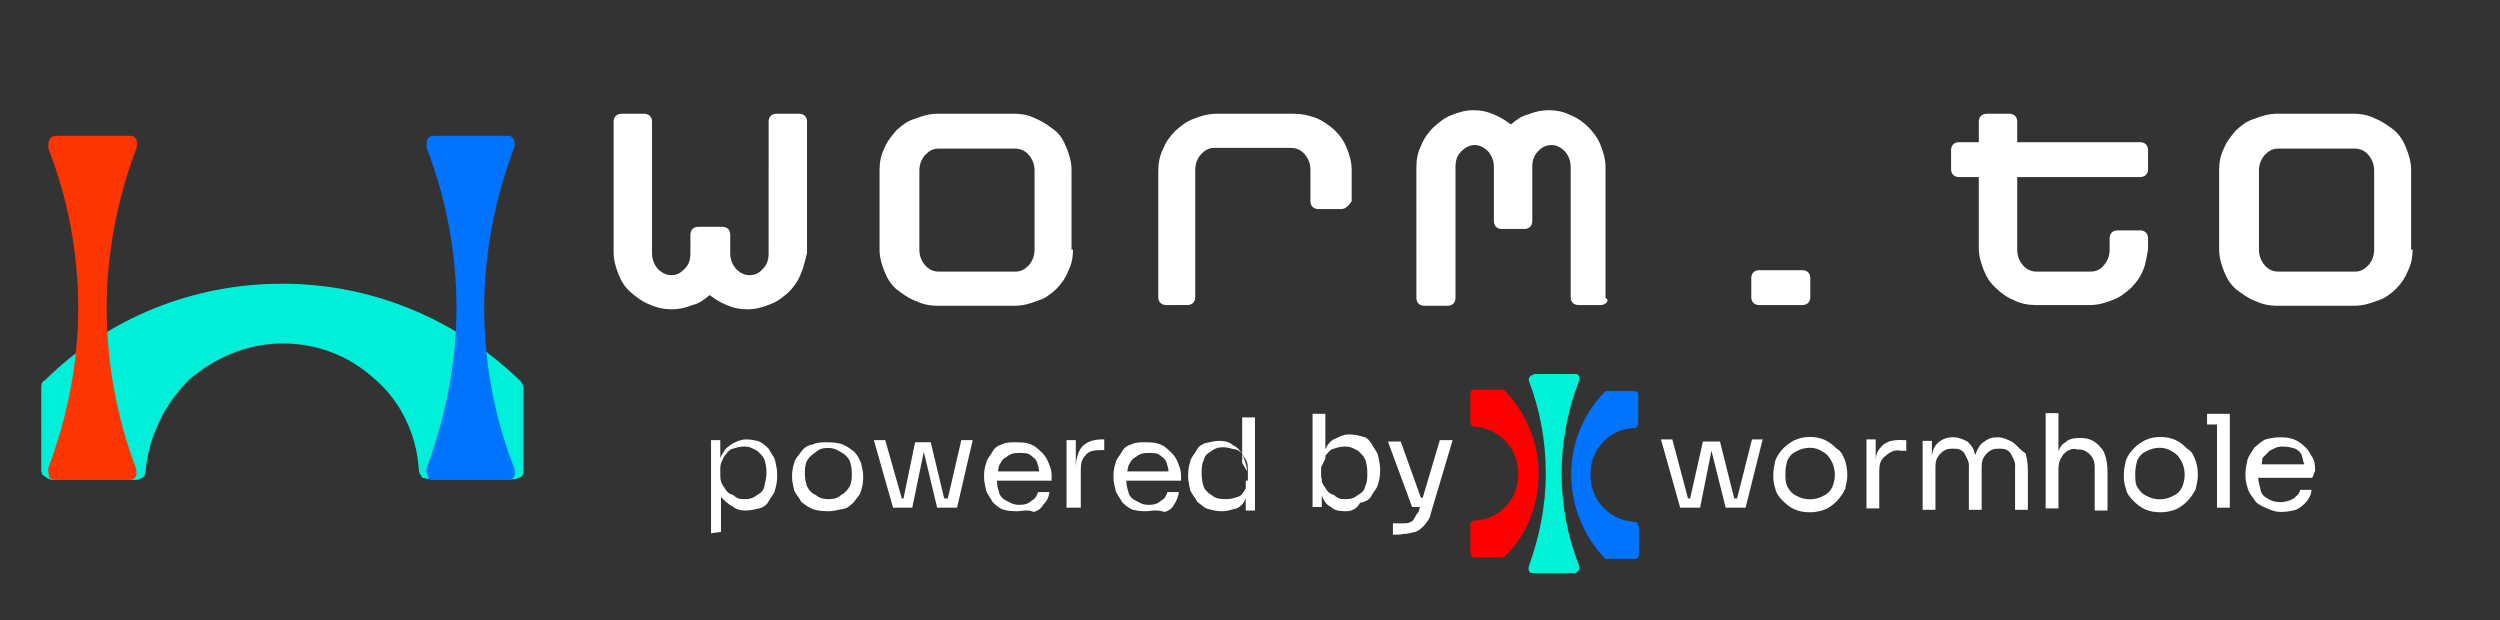 <?xml version="1.0" encoding="utf-8"?>
<!-- Generator: Adobe Illustrator 25.4.1, SVG Export Plug-In . SVG Version: 6.00 Build 0)  -->
<svg version="1.1" id="Layer_1" xmlns="http://www.w3.org/2000/svg" xmlns:xlink="http://www.w3.org/1999/xlink" x="0px" y="0px"
	 viewBox="0 0 351.6 87.2" style="enable-background:new 0 0 351.6 87.2;" xml:space="preserve">
<rect x="0" y="0" width="351.6" height="87.2" fill="#333333" stroke="none"/>
<style type="text/css">
	.st0{fill:#00EFD8;}
	.st1{fill:#FD3503;}
	.st2{fill:#0074FF;}
	.st3{fill:#FFFFFF;}
	.st4{fill:#FF0000;}
	.st5{fill:#0073FF;}
	.st6{fill:#00F3D7;}
	.st7{enable-background:new    ;}
</style>
<g>
	<path class="st0" d="M39.7,39.9c-12.6,0-24.5,4.8-33.4,13.6c-0.5,0.2-0.5,0.7-0.5,1.2v11.1c0,0.5,0,1,0.5,1.2
		c0.2,0.2,0.7,0.5,1.2,0.5h11.6c0.5,0,0.7-0.2,1.2-0.5c0-0.2,0.2-0.7,0.2-1c0.5-4.8,2.7-9.2,6.1-12.6c3.6-3.1,8.2-5.1,13.1-5.1
		s9.4,1.7,13.1,5.1c3.6,3.1,5.8,7.8,6.1,12.6c0,0.5,0.2,0.7,0.5,1.2c0.2,0,0.7,0.2,1.2,0.2h11.6c0.2,0,0.5,0,0.7-0.2
		c0.2,0,0.5-0.2,0.5-0.2c0-0.2,0.2-0.2,0.2-0.5s0-0.5,0-0.7V54.7c0-0.5-0.2-1-0.5-1.2C64.1,44.8,52.2,39.9,39.7,39.9z"/>
	<path class="st1" d="M8,19.1c-0.1,0-0.4,0-0.6,0.1c-0.1,0.1-0.3,0.1-0.4,0.4C6.8,20,6.8,20,6.8,20.3c0,0.1,0,0.4,0,0.6
		C9.6,28,11,35.8,11,43.3c0,7.7-1.5,15.3-4.2,22.5c0,0.1-0.1,0.3,0,0.6c0,0.1,0.1,0.3,0.1,0.6c0,0.3,0.3,0.3,0.4,0.4
		s0.3,0.1,0.6,0.1h10.2c0.1,0,0.4,0,0.6-0.1c0.1-0.1,0.3-0.1,0.4-0.4c0.1-0.1,0.1-0.3,0.1-0.6c0-0.1,0-0.4-0.1-0.6
		C16.4,58.7,15,50.9,15,43.3c0-7.7,1.5-15.3,4.2-22.5c0-0.1,0.1-0.3,0.1-0.6c0-0.1-0.1-0.3-0.1-0.6c-0.1-0.1-0.3-0.3-0.4-0.4
		s-0.3-0.1-0.6-0.1C18.2,19.1,8,19.1,8,19.1z"/>
	<path class="st2" d="M61.1,19.1c-0.1,0-0.4,0-0.6,0.1c-0.1,0.1-0.3,0.1-0.4,0.4C60,19.9,60,19.9,60,20.2c0,0.1,0,0.4,0,0.6
		c2.8,7.2,4.2,14.9,4.2,22.5c0,7.7-1.5,15.3-4.2,22.5c0,0.1-0.1,0.3,0,0.6c0,0.1,0.1,0.3,0.1,0.6c0,0.3,0.3,0.3,0.4,0.4
		c0.1,0.1,0.3,0.1,0.6,0.1h10.2c0.1,0,0.4,0,0.6-0.1c0.1-0.1,0.3-0.1,0.4-0.4c0.1-0.1,0.1-0.3,0.1-0.6c0-0.1,0-0.4-0.1-0.6
		c-2.8-7.2-4.2-14.9-4.2-22.5c0-7.7,1.5-15.3,4.2-22.5c0-0.1,0.1-0.3,0.1-0.6c0-0.1-0.1-0.3-0.1-0.6c-0.1-0.1-0.3-0.3-0.4-0.4
		s-0.3-0.1-0.6-0.1C71.3,19.1,61.1,19.1,61.1,19.1z"/>
</g>
<g>
	<g>
		<g>
			<polygon class="st3" points="244.3,70.1 243.9,70.1 241.9,62.1 239.5,62.1 237.7,70.1 237.4,70.1 235.2,61.8 233.6,61.8 
				236.3,71.4 236.7,71.4 237.6,71.4 238,71.4 238.6,71.4 239.1,71.4 240.7,63.4 242.7,71.4 243.3,71.4 243.9,71.4 244.3,71.4 
				245.2,71.4 245.5,71.4 247.9,61.8 246.4,61.8 			"/>
			<path class="st3" d="M258.3,63.1c-0.6-0.6-1-0.9-1.6-1.2c-1.3-0.6-3-0.6-4.3,0c-1.2,0.6-2.2,1.6-2.7,2.8
				c-0.1,0.6-0.3,1.2-0.3,1.9V67c0,0.7,0.1,1.2,0.3,1.8c0.1,0.6,0.6,1.2,1,1.6c0.6,0.6,1,0.9,1.6,1.2c1.3,0.6,3.1,0.6,4.5,0
				c1.2-0.6,2.1-1.6,2.7-2.8c0.1-0.6,0.3-1.2,0.3-1.8v-0.3c0-0.7-0.1-1.2-0.3-1.9C259.2,64,258.9,63.4,258.3,63.1z M257.7,68.5
				c-0.3,0.6-0.7,1-1.2,1.2c-1.2,0.7-2.7,0.7-3.9,0c-0.6-0.3-0.9-0.7-1.2-1.2c-0.3-0.6-0.3-1.2-0.3-1.9s0.1-1.2,0.3-1.9
				c0.3-0.6,0.7-1,1.2-1.2c1.2-0.7,2.7-0.7,3.7,0c0.6,0.3,0.9,0.7,1.2,1.2C258.2,65.9,258.2,67.3,257.7,68.5L257.7,68.5z"/>
			<path class="st3" d="M264.7,62.7c-0.6,0.6-0.9,1.2-0.9,2.1v-3h-1.3v9.7h1.8v-5.2c0-0.9,0.1-1.6,0.9-2.2c0.7-0.6,1.3-0.9,2.2-0.7
				h0.7v-1.5h-0.3C266.2,61.8,265.3,62.1,264.7,62.7z"/>
			<path class="st3" d="M282.9,62.1c-0.6-0.3-1.2-0.6-1.9-0.6l0,0c-0.7,0-1.3,0.1-1.9,0.6c-0.6,0.3-0.9,0.9-1.2,1.6
				c0,0.1,0,0.1-0.1,0.3c0-0.1,0-0.1-0.1-0.3c-0.1-0.7-0.6-1.2-1-1.6c-0.6-0.3-1.2-0.6-1.9-0.6l0,0c-1.3-0.1-2.7,0.7-3,2.1
				c0,0.1-0.1,0.3-0.1,0.6v-2.2h-1.3v9.7h1.8v-6c0-0.7,0.1-1.3,0.7-1.9c0.6-0.6,1-0.7,1.8-0.7c0.7,0,1.2,0.1,1.6,0.7
				c0.3,0.6,0.7,1.2,0.6,1.9v6h1.8v-6c0-0.7,0.1-1.3,0.7-1.9c0.6-0.6,1-0.7,1.8-0.7c0.7,0,1.2,0.1,1.6,0.7c0.3,0.6,0.7,1.2,0.6,1.9
				v6h1.8v-5.5c0-0.9-0.1-1.6-0.3-2.4C283.8,63,283.5,62.4,282.9,62.1z"/>
			<path class="st3" d="M292.6,61.6L292.6,61.6c-0.9,0-1.6,0.1-2.1,0.6c-0.6,0.3-0.9,0.9-1,1.3v-5.4h-1.8v13.4h1.8v-5.5
				c0-0.7,0.1-1.3,0.7-2.1c0.6-0.6,1.2-0.9,1.9-0.7c0.7,0,1.2,0.1,1.8,0.7c0.6,0.6,0.7,1.2,0.7,1.9v6h1.8v-5.5
				c0-1.3-0.3-2.7-0.9-3.3C294.6,61.9,293.7,61.6,292.6,61.6z"/>
			<path class="st3" d="M307.6,63.1c-0.6-0.6-1-0.9-1.6-1.2c-1.3-0.6-3-0.6-4.3,0c-1.2,0.6-2.2,1.6-2.7,2.8
				c-0.1,0.6-0.3,1.2-0.3,1.9V67c0,0.7,0.1,1.2,0.3,1.8c0.1,0.6,0.6,1.2,1,1.6c0.6,0.6,1,0.9,1.6,1.2c1.3,0.6,3.1,0.6,4.5,0
				c1.2-0.6,2.1-1.6,2.7-2.8c0.1-0.6,0.3-1.2,0.3-1.8v-0.3c0-0.7-0.1-1.2-0.3-1.9C308.5,64,308.2,63.4,307.6,63.1z M306.9,68.5
				c-0.3,0.6-0.7,1-1.2,1.2c-1.2,0.7-2.7,0.7-3.9,0c-0.6-0.3-0.9-0.7-1.2-1.2c-0.3-0.4-0.3-1.2-0.3-1.9s0.1-1.2,0.3-1.9
				c0.3-0.6,0.7-1,1.2-1.2c1.2-0.7,2.7-0.7,3.7,0c0.6,0.3,0.9,0.7,1.2,1.2C307.4,65.9,307.4,67.3,306.9,68.5L306.9,68.5z"/>
			<polygon class="st3" points="310.4,58.2 310.4,59.7 311.8,59.7 311.8,71.4 313.6,71.4 313.6,59.7 313.6,58.2 311.8,58.2 			"/>
			<path class="st3" d="M325.6,66.2c0-0.9-0.1-1.6-0.6-2.2c-0.3-0.7-0.9-1.3-1.6-1.8c-0.9-0.6-1.8-0.7-2.7-0.7
				c-0.7,0-1.3,0.1-2.1,0.3c-0.6,0.3-1,0.7-1.6,1.2c-0.3,0.6-0.7,1-0.9,1.6c-0.1,0.6-0.3,1.2-0.3,1.9v0.3c0,0.7,0.1,1.2,0.3,1.8
				c0.1,0.6,0.6,1.2,0.9,1.6c0.3,0.6,0.9,0.9,1.6,1.2c0.7,0.3,1.3,0.6,2.2,0.6c0.7,0,1.3-0.1,2.1-0.3c1.2-0.6,2.1-1.6,2.2-2.8h-1.6
				c-0.1,0.6-0.6,0.9-0.9,1.2c-1.2,0.7-2.7,0.7-3.7,0c-0.6-0.3-0.9-0.7-1-1.3c-0.1-0.6-0.3-1-0.3-1.6h7.6L325.6,66.2z M319.2,63.4
				c0.6-0.3,1-0.6,1.8-0.6c0.6,0,1.2,0.1,1.8,0.3c0.6,0.3,0.9,0.7,1,1.2c0.1,0.3,0.1,0.7,0.3,1h-6c0-0.3,0.1-0.7,0.1-0.9
				C318.5,64.1,318.8,63.8,319.2,63.4z"/>
		</g>
		<g>
			<path class="st4" d="M216.4,66.5c0-4.3-1.8-8.5-4.8-11.6c-0.1-0.1-0.3-0.1-0.3-0.1h-3.9c-0.3,0-0.6,0.1-0.6,0.6v4
				c0,0.3,0.1,0.6,0.6,0.6c3.7,0.3,6.4,3.4,6.1,7.1c-0.1,3.3-2.8,6-6.1,6.1c-0.3,0-0.6,0.3-0.6,0.6v4c0,0.3,0.3,0.6,0.6,0.6h3.9
				c0.1,0,0.3,0,0.3-0.1C214.8,75.2,216.4,71,216.4,66.5z"/>
			<path class="st5" d="M230.4,74c0-0.3-0.1-0.6-0.6-0.6c-3.7-0.3-6.4-3.4-6.1-7.1c0.1-3.3,2.8-6,6.1-6.1c0.3,0,0.6-0.3,0.6-0.6v-4
				c0-0.3-0.1-0.6-0.6-0.6H226c-0.1,0-0.3,0-0.3,0.1c-6.3,6.4-6.3,16.8,0,23.4c0.1,0.1,0.3,0.1,0.3,0.1h3.9c0.3,0,0.6-0.1,0.6-0.6
				V74z"/>
			<path class="st6" d="M215.7,52.7c-0.3,0-0.7,0.3-0.7,0.7v0.1c1.6,4.2,2.4,8.5,2.4,13.1s-0.9,8.9-2.4,13.1c-0.1,0.3,0,0.7,0.3,0.9
				h0.1h6c0.3,0,0.7-0.3,0.7-0.7v-0.3c-3.3-8.3-3.3-17.7,0-26.1c0.1-0.3,0-0.7-0.3-0.9h-0.1H215.7z"/>
		</g>
		<g>
			<path class="st3" d="M100,75V61.9h1.3v4.2H101c0-1,0.3-1.9,0.7-2.4c0.3-0.7,0.9-1,1.3-1.3c0.6-0.3,1.2-0.6,1.9-0.6
				s1.3,0.1,1.9,0.3c0.6,0.3,1,0.7,1.3,1c0.3,0.6,0.7,1,0.9,1.6c0.1,0.6,0.3,1.2,0.3,1.9V67c0,0.7-0.1,1.2-0.3,1.9
				c-0.1,0.6-0.6,1-0.9,1.6c-0.3,0.6-0.9,0.9-1.3,1c-0.6,0.1-1.2,0.3-1.9,0.3s-1.3-0.1-1.9-0.6c-0.6-0.3-1-0.7-1.6-1.3
				c-0.3-0.7-0.7-1.6-0.7-2.7l0.7,1.3v6.3L100,75L100,75z M104.7,70.2c0.7,0,1.2-0.1,1.8-0.6c0.6-0.3,0.9-0.7,1-1.2
				c0.1-0.6,0.3-1.2,0.3-1.9c0-0.7-0.1-1.3-0.3-1.9c-0.3-0.6-0.7-0.9-1-1.2c-0.6-0.3-1-0.6-1.8-0.6c-0.6,0-1,0.1-1.6,0.3
				c-0.6,0.1-0.9,0.7-1.2,1c-0.3,0.6-0.6,1-0.6,1.8v0.9c0,0.7,0.1,1.2,0.6,1.8c0.3,0.6,0.7,0.9,1.2,1
				C103.7,70.2,104.2,70.2,104.7,70.2z"/>
			<path class="st3" d="M116.5,71.9c-0.9,0-1.6-0.1-2.2-0.3c-0.7-0.3-1.2-0.7-1.6-1c-0.3-0.6-0.7-1-1-1.6c-0.1-0.6-0.3-1.2-0.3-1.8
				v-0.3c0-0.6,0.1-1.2,0.3-1.8c0.1-0.6,0.6-1,1-1.6c0.4-0.6,1-0.9,1.6-1c0.7-0.3,1.3-0.3,2.1-0.3c0.7,0,1.6,0.1,2.1,0.3
				c0.7,0.3,1.2,0.7,1.6,1c0.6,0.6,0.7,1,1,1.6c0.1,0.6,0.3,1.2,0.3,1.8v0.3c0,0.6-0.1,1.2-0.3,1.8c-0.1,0.6-0.6,1-1,1.6
				c-0.6,0.6-1,0.9-1.6,1C118.2,71.6,117.4,71.9,116.5,71.9z M116.5,70.2c0.7,0,1.3-0.1,1.8-0.6c0.6-0.3,0.9-0.7,1.2-1.2
				c0.3-0.6,0.3-1.2,0.3-1.8c0-0.7-0.1-1.2-0.3-1.8c-0.3-0.6-0.7-0.9-1.2-1.2s-1-0.6-1.8-0.6s-1.2,0.1-1.8,0.6
				c-0.6,0.4-0.9,0.7-1.2,1.2c-0.3,0.6-0.3,1.2-0.3,1.8c0,0.7,0.1,1.2,0.3,1.8c0.3,0.6,0.7,1,1.2,1.2
				C115.3,70.1,115.9,70.2,116.5,70.2z"/>
			<path class="st3" d="M125.6,71.4l-2.7-9.5h1.6l2.7,9.5H125.6z M125.9,71.4v-1.3h1.9v1.3H125.9z M126.8,71.4l1.9-9.2h2.2l2.2,9.2
				h-1.3l-2.2-9.2h0.6l-1.9,9.2H126.8z M132.3,71.4v-1.3h1.9v1.3H132.3z M133,71.4l2.2-9.5h1.6l-2.2,9.5H133z"/>
			<path class="st3" d="M143,71.9c-0.9,0-1.6-0.1-2.1-0.3c-0.6-0.3-1-0.7-1.3-1c-0.3-0.6-0.7-1-0.9-1.6c-0.1-0.6-0.3-1.2-0.3-1.8
				v-0.3c0-0.7,0.1-1.2,0.3-1.8c0.1-0.6,0.6-1,0.9-1.6c0.3-0.6,0.9-0.9,1.3-1c0.6-0.3,1.2-0.3,2.1-0.3c1,0,1.9,0.1,2.7,0.7
				c0.7,0.6,1.2,1,1.6,1.8c0.3,0.7,0.6,1.3,0.6,2.2v0.7h-8.5v-1.3h7.1l-0.3,0.7c0-0.7-0.1-1.2-0.3-1.8c-0.1-0.6-0.6-0.9-1-1.2
				c-0.3-0.3-1-0.3-1.6-0.3c-0.7,0-1.2,0.1-1.8,0.6c-0.6,0.3-0.7,0.7-1,1.2c-0.1,0.6-0.3,1.2-0.3,1.9s0.1,1.2,0.3,1.8
				c0.1,0.6,0.6,1,1,1.2c0.6,0.3,1,0.6,1.8,0.6c0.7,0,1.3-0.1,1.8-0.6c0.6-0.3,0.7-0.7,0.9-1.2h1.6c-0.1,0.7-0.3,1.2-0.9,1.8
				c-0.3,0.6-0.9,0.9-1.3,1C144.4,71.6,143.8,71.9,143,71.9z"/>
			<path class="st3" d="M150,71.4v-9.5h1.3v4l0,0c0-1.3,0.3-2.4,0.9-3.1c0.7-0.7,1.6-1,2.8-1h0.3v1.5h-0.4c-0.9,0-1.8,0.1-2.2,0.7
				c-0.6,0.6-0.7,1.2-0.7,2.2v5.2H150z"/>
			<path class="st3" d="M161.2,71.9c-0.9,0-1.6-0.1-2.1-0.3c-0.6-0.3-1-0.7-1.3-1c-0.3-0.6-0.7-1-0.9-1.6c-0.1-0.6-0.3-1.2-0.3-1.8
				v-0.3c0-0.7,0.1-1.2,0.3-1.8c0.1-0.6,0.6-1,0.9-1.6c0.3-0.6,0.9-0.9,1.3-1c0.6-0.3,1.2-0.3,2.1-0.3c1,0,1.9,0.1,2.7,0.7
				c0.7,0.6,1.2,1,1.6,1.8c0.3,0.7,0.6,1.3,0.6,2.2v0.7h-8.5v-1.3h7.1l-0.3,0.7c0-0.7-0.1-1.2-0.3-1.8c-0.1-0.6-0.6-0.9-1-1.2
				c-0.3-0.3-1-0.3-1.6-0.3c-0.7,0-1.2,0.1-1.8,0.6c-0.6,0.3-0.7,0.7-1,1.2c-0.1,0.6-0.3,1.2-0.3,1.9s0.1,1.2,0.3,1.8
				c0.1,0.6,0.6,1,1,1.2c0.6,0.3,1,0.6,1.8,0.6c0.7,0,1.3-0.1,1.8-0.6c0.6-0.3,0.7-0.7,0.9-1.2h1.6c-0.1,0.7-0.3,1.2-0.7,1.8
				c-0.3,0.6-0.9,0.9-1.3,1C162.5,71.6,161.8,71.9,161.2,71.9z"/>
			<path class="st3" d="M171.9,71.9c-0.7,0-1.2-0.1-1.9-0.3c-0.6-0.1-1-0.6-1.6-1c-0.3-0.6-0.7-1-1-1.6c-0.1-0.6-0.3-1.2-0.3-1.9
				v-0.3c0-0.7,0.1-1.3,0.3-1.9c0.1-0.6,0.6-1,0.9-1.6c0.3-0.6,0.9-0.9,1.3-1c0.6-0.1,1.2-0.3,1.9-0.3c0.7,0,1.3,0.1,1.9,0.6
				c0.6,0.3,1,0.7,1.3,1.3c0.3,0.7,0.6,1.3,0.7,2.4l-0.7-1.2v-6.4h1.8v13.1h-1.3v-4.2h0.6c0,1-0.3,1.9-0.7,2.7
				c-0.3,0.7-0.9,1.2-1.6,1.3C173.4,71.6,172.7,71.9,171.9,71.9z M172.4,70.2c0.6,0,1-0.1,1.6-0.3c0.6-0.1,0.9-0.7,1.2-1.2
				c0.3-0.6,0.3-1,0.3-1.8v-0.9c0-0.7-0.1-1.2-0.6-1.8c-0.3-0.6-0.7-0.9-1.2-1c-0.6-0.1-1-0.3-1.6-0.3c-0.7,0-1.2,0.1-1.8,0.6
				c-0.6,0.3-0.9,0.7-1,1.2c-0.3,0.6-0.3,1.2-0.3,1.9c0,0.7,0.1,1.3,0.3,1.9c0.3,0.6,0.7,0.9,1.2,1.2
				C170.9,70.1,171.6,70.2,172.4,70.2z"/>
			<path class="st3" d="M189.3,71.9c-0.9,0-1.6-0.1-2.1-0.6c-0.7-0.3-1-0.9-1.3-1.6s-0.6-1.3-0.6-2.4h0.6v4h-1.3V58.2h1.8v6.3
				l-0.6,1.2c0-1,0.1-1.9,0.7-2.7c0.3-0.7,0.9-1.2,1.3-1.3c0.6-0.3,1.2-0.6,1.9-0.6s1.2,0.1,1.9,0.3c0.7,0.1,1,0.6,1.3,1
				c0.3,0.6,0.7,1,0.9,1.6c0.1,0.6,0.3,1.2,0.3,1.9v0.3c0,0.7-0.1,1.3-0.3,1.9c-0.1,0.6-0.6,1-0.9,1.6c-0.3,0.6-0.9,0.9-1.6,1
				C190.8,71.6,190.1,71.9,189.3,71.9z M189.2,70.2c0.7,0,1.2-0.1,1.8-0.6c0.6-0.3,0.9-0.7,1-1.2c0.3-0.6,0.3-1.2,0.3-1.9
				c0-0.7-0.1-1.3-0.3-1.9c-0.3-0.6-0.7-0.9-1-1.2c-0.6-0.3-1-0.6-1.8-0.6c-0.6,0-1,0.1-1.6,0.3c-0.6,0.1-0.9,0.7-1.2,1
				c-0.3,0.6-0.6,1-0.6,1.8v0.9c0,0.7,0.1,1.2,0.6,1.8c0.3,0.6,0.7,0.9,1.2,1C188.2,70.2,188.7,70.2,189.2,70.2z"/>
			<path class="st3" d="M198.6,71.3l-3.4-9.2h1.8l3.3,9.2H198.6z M195.9,75.2v-1.6h1.3c0.3,0,0.7,0,1-0.1s0.6-0.3,0.7-0.6
				c0.1-0.1,0.3-0.6,0.6-0.9l3-10.1h1.8l-3.1,10.4c-0.1,0.7-0.6,1.2-0.9,1.6c-0.3,0.3-0.7,0.7-1.2,0.9c-0.6,0.1-1,0.3-1.8,0.3
				C197.2,75.2,195.9,75.2,195.9,75.2z M198.7,71.3V70h2.1v1.3H198.7z"/>
		</g>
	</g>
	<g class="st7">
		<path class="st3" d="M112.6,38.6c-0.4,1-1,1.8-1.7,2.5c-0.8,0.7-1.5,1.3-2.6,1.7c-1,0.4-2,0.7-3.2,0.7c-1.1,0-2-0.2-2.9-0.6
			c-1-0.4-1.7-0.9-2.4-1.4c-0.7,0.6-1.5,1.2-2.4,1.4c-1,0.4-1.9,0.6-2.9,0.6c-1.1,0-2.1-0.2-3.2-0.7c-1-0.4-1.8-1-2.6-1.7
			c-0.8-0.7-1.3-1.5-1.7-2.5c-0.4-1-0.7-2-0.7-3.1V17.1c0-0.3,0.1-0.6,0.3-0.8c0.2-0.2,0.5-0.3,0.8-0.3h3.2c0.3,0,0.6,0.1,0.8,0.3
			c0.2,0.2,0.3,0.5,0.3,0.8v18.5c0,0.9,0.3,1.6,0.8,2.2c0.6,0.6,1.2,0.9,1.9,0.9c0.8,0,1.3-0.3,1.9-0.9s0.8-1.3,0.8-2.2v-2.6
			c0-0.3,0.1-0.6,0.3-0.8c0.2-0.2,0.5-0.3,0.8-0.3h3.4c0.3,0,0.6,0.1,0.8,0.3c0.2,0.2,0.3,0.5,0.3,0.8v2.6c0,0.9,0.3,1.6,0.8,2.2
			c0.6,0.6,1.2,0.9,1.9,0.9c0.8,0,1.4-0.3,1.9-0.9c0.6-0.6,0.8-1.3,0.8-2.2V17.1c0-0.3,0.1-0.6,0.3-0.8c0.2-0.2,0.5-0.3,0.8-0.3h3.2
			c0.3,0,0.6,0.1,0.8,0.3c0.2,0.2,0.3,0.5,0.3,0.8v18.5C113.2,36.7,113,37.7,112.6,38.6z"/>
		<path class="st3" d="M150.9,35.1c0,1.2-0.2,2.1-0.7,3.1c-0.4,1-1,1.8-1.7,2.5c-0.8,0.7-1.5,1.3-2.6,1.6c-1,0.4-2,0.7-3.2,0.7
			h-10.8c-1.2,0-2.1-0.2-3.2-0.7c-1-0.4-1.8-1-2.6-1.6c-0.8-0.7-1.3-1.5-1.7-2.5c-0.4-1-0.7-2-0.7-3.1V23.9c0-1.1,0.2-2.1,0.7-3.1
			c0.4-1,1.1-1.8,1.7-2.5c0.8-0.7,1.5-1.3,2.6-1.6c1-0.4,2-0.7,3.1-0.7h10.8c1.2,0,2.1,0.2,3.1,0.7c1,0.4,1.8,1,2.6,1.6
			s1.3,1.5,1.7,2.5c0.4,1,0.7,2,0.7,3.1V24v11.1H150.9z M145.5,24c0-0.9-0.3-1.6-0.8-2.2c-0.5-0.6-1.2-0.9-1.9-0.9H132
			c-0.8,0-1.3,0.3-1.9,0.9c-0.5,0.6-0.8,1.3-0.8,2.2v11.1c0,0.9,0.3,1.6,0.8,2.2c0.5,0.6,1.2,0.9,1.9,0.9h10.8
			c0.8,0,1.3-0.3,1.9-0.9c0.5-0.6,0.8-1.3,0.8-2.2V24z"/>
		<path class="st3" d="M189.4,29.1c-0.2,0.2-0.5,0.3-0.8,0.3h-3.2c-0.3,0-0.6-0.1-0.8-0.3c-0.2-0.2-0.3-0.5-0.3-0.8v-4.4
			c0-0.9-0.3-1.6-0.8-2.2c-0.5-0.6-1.2-0.9-1.9-0.9h-10.8c-0.8,0-1.3,0.3-1.9,0.9c-0.5,0.6-0.8,1.3-0.8,2.2v17.9
			c0,0.3-0.1,0.6-0.3,0.8c-0.2,0.2-0.5,0.3-0.8,0.3H164c-0.3,0-0.6-0.1-0.8-0.3c-0.2-0.2-0.3-0.5-0.3-0.8V24c0-1.1,0.2-2.1,0.7-3.1
			c0.4-1,1-1.8,1.7-2.5c0.8-0.7,1.5-1.3,2.6-1.7c1-0.4,2-0.7,3.2-0.7h10.8c1.2,0,2.1,0.2,3.2,0.6c1,0.4,1.8,1,2.6,1.7
			c0.8,0.8,1.3,1.5,1.7,2.5c0.4,1,0.7,2,0.7,3.1v4.4C189.8,28.7,189.7,28.9,189.4,29.1z"/>
		<path class="st3" d="M225.9,42.6c-0.2,0.2-0.5,0.3-0.8,0.3H222c-0.3,0-0.6-0.1-0.8-0.3c-0.2-0.2-0.3-0.5-0.3-0.8V23.5
			c0-0.9-0.3-1.6-0.8-2.2c-0.6-0.6-1.2-0.9-1.9-0.9s-1.4,0.3-1.9,0.9c-0.6,0.6-0.8,1.3-0.8,2.2v7.6c0,0.3-0.1,0.6-0.3,0.8
			c-0.2,0.2-0.5,0.3-0.8,0.3h-3.2c-0.3,0-0.6-0.1-0.8-0.3c-0.2-0.2-0.3-0.5-0.3-0.8v-7.6c0-0.9-0.3-1.6-0.8-2.2
			c-0.6-0.6-1.2-0.9-1.9-0.9s-1.3,0.3-1.9,0.9c-0.6,0.6-0.8,1.3-0.8,2.2v18.4c0,0.3-0.1,0.6-0.3,0.8c-0.2,0.2-0.5,0.3-0.8,0.3h-3.3
			c-0.3,0-0.6-0.1-0.8-0.3c-0.2-0.2-0.3-0.5-0.3-0.8V23.5c0-1.1,0.2-2.1,0.7-3.1c0.4-1,1-1.8,1.7-2.5c0.8-0.7,1.5-1.3,2.5-1.7
			c1-0.4,2-0.7,3.1-0.7c1.1,0,2,0.2,2.9,0.6c1,0.4,1.7,0.9,2.4,1.4c0.7-0.6,1.5-1.2,2.4-1.4c1-0.4,1.9-0.6,2.9-0.6
			c1.1,0,2.1,0.2,3.1,0.7c1,0.4,1.8,1,2.5,1.7s1.3,1.5,1.7,2.5c0.4,1,0.7,2,0.7,3.1v18.4C226.2,42.1,226.1,42.4,225.9,42.6z"/>
		<path class="st3" d="M254.3,42.6c-0.2,0.2-0.5,0.3-0.8,0.3h-6.1c-0.3,0-0.6-0.1-0.8-0.3c-0.2-0.2-0.3-0.5-0.3-0.8v-2.7
			c0-0.3,0.1-0.6,0.3-0.8c0.2-0.2,0.5-0.3,0.8-0.3h6.1c0.3,0,0.6,0.1,0.8,0.3c0.2,0.2,0.3,0.5,0.3,0.8v2.7
			C254.6,42.1,254.5,42.4,254.3,42.6z"/>
		<path class="st3" d="M301.4,38c-0.4,1-1,1.8-1.7,2.5c-0.8,0.7-1.5,1.3-2.6,1.7c-1,0.4-2,0.7-3.2,0.7h-7.6c-1.1,0-2.1-0.2-3.1-0.7
			c-1-0.4-1.8-1-2.5-1.7c-0.8-0.7-1.3-1.5-1.7-2.5c-0.4-1-0.7-2-0.7-3.1V24.9h-2.8c-0.3,0-0.6-0.1-0.8-0.3s-0.3-0.5-0.3-0.8v-2.7
			c0-0.3,0.1-0.6,0.3-0.8c0.2-0.2,0.5-0.3,0.8-0.3h2.8v-2.9c0-0.3,0.1-0.6,0.3-0.8c0.2-0.2,0.5-0.3,0.8-0.3h3.2
			c0.3,0,0.6,0.1,0.8,0.3c0.2,0.2,0.3,0.5,0.3,0.8V20h17.3c0.3,0,0.6,0.1,0.8,0.3c0.2,0.2,0.3,0.5,0.3,0.8v2.7
			c0,0.3-0.1,0.6-0.3,0.8c-0.2,0.2-0.5,0.3-0.8,0.3h-17.3v10.2c0,0.9,0.3,1.6,0.8,2.2s1.2,0.9,1.9,0.9h7.6c0.8,0,1.4-0.3,1.9-0.9
			c0.5-0.6,0.8-1.3,0.8-2.2v-1.6c0-0.3,0.1-0.6,0.3-0.8s0.5-0.3,0.8-0.3h3.2c0.3,0,0.6,0.1,0.8,0.3c0.2,0.2,0.3,0.5,0.3,0.8v1.6
			C301.9,36.1,301.8,37.1,301.4,38z"/>
		<path class="st3" d="M339.3,35.1c0,1.2-0.2,2.1-0.7,3.1c-0.4,1-1,1.8-1.7,2.5c-0.8,0.7-1.5,1.3-2.6,1.6c-1,0.4-2,0.7-3.2,0.7
			h-10.8c-1.2,0-2.1-0.2-3.2-0.7c-1-0.4-1.8-1-2.6-1.6c-0.8-0.7-1.3-1.5-1.7-2.5c-0.4-1-0.7-2-0.7-3.1V23.9c0-1.1,0.2-2.1,0.7-3.1
			c0.4-1,1.1-1.8,1.7-2.5c0.8-0.7,1.5-1.3,2.6-1.6c1-0.4,2-0.7,3.1-0.7H331c1.2,0,2.1,0.2,3.1,0.7c1,0.4,1.8,1,2.6,1.6
			c0.8,0.7,1.3,1.5,1.7,2.5c0.4,1,0.7,2,0.7,3.1V24v11.1H339.3z M333.9,24c0-0.9-0.3-1.6-0.8-2.2c-0.5-0.6-1.2-0.9-1.9-0.9h-10.8
			c-0.8,0-1.3,0.3-1.9,0.9c-0.5,0.6-0.8,1.3-0.8,2.2v11.1c0,0.9,0.3,1.6,0.8,2.2c0.5,0.6,1.2,0.9,1.9,0.9h10.8
			c0.8,0,1.3-0.3,1.9-0.9c0.5-0.6,0.8-1.3,0.8-2.2V24z"/>
	</g>
</g>
</svg>
